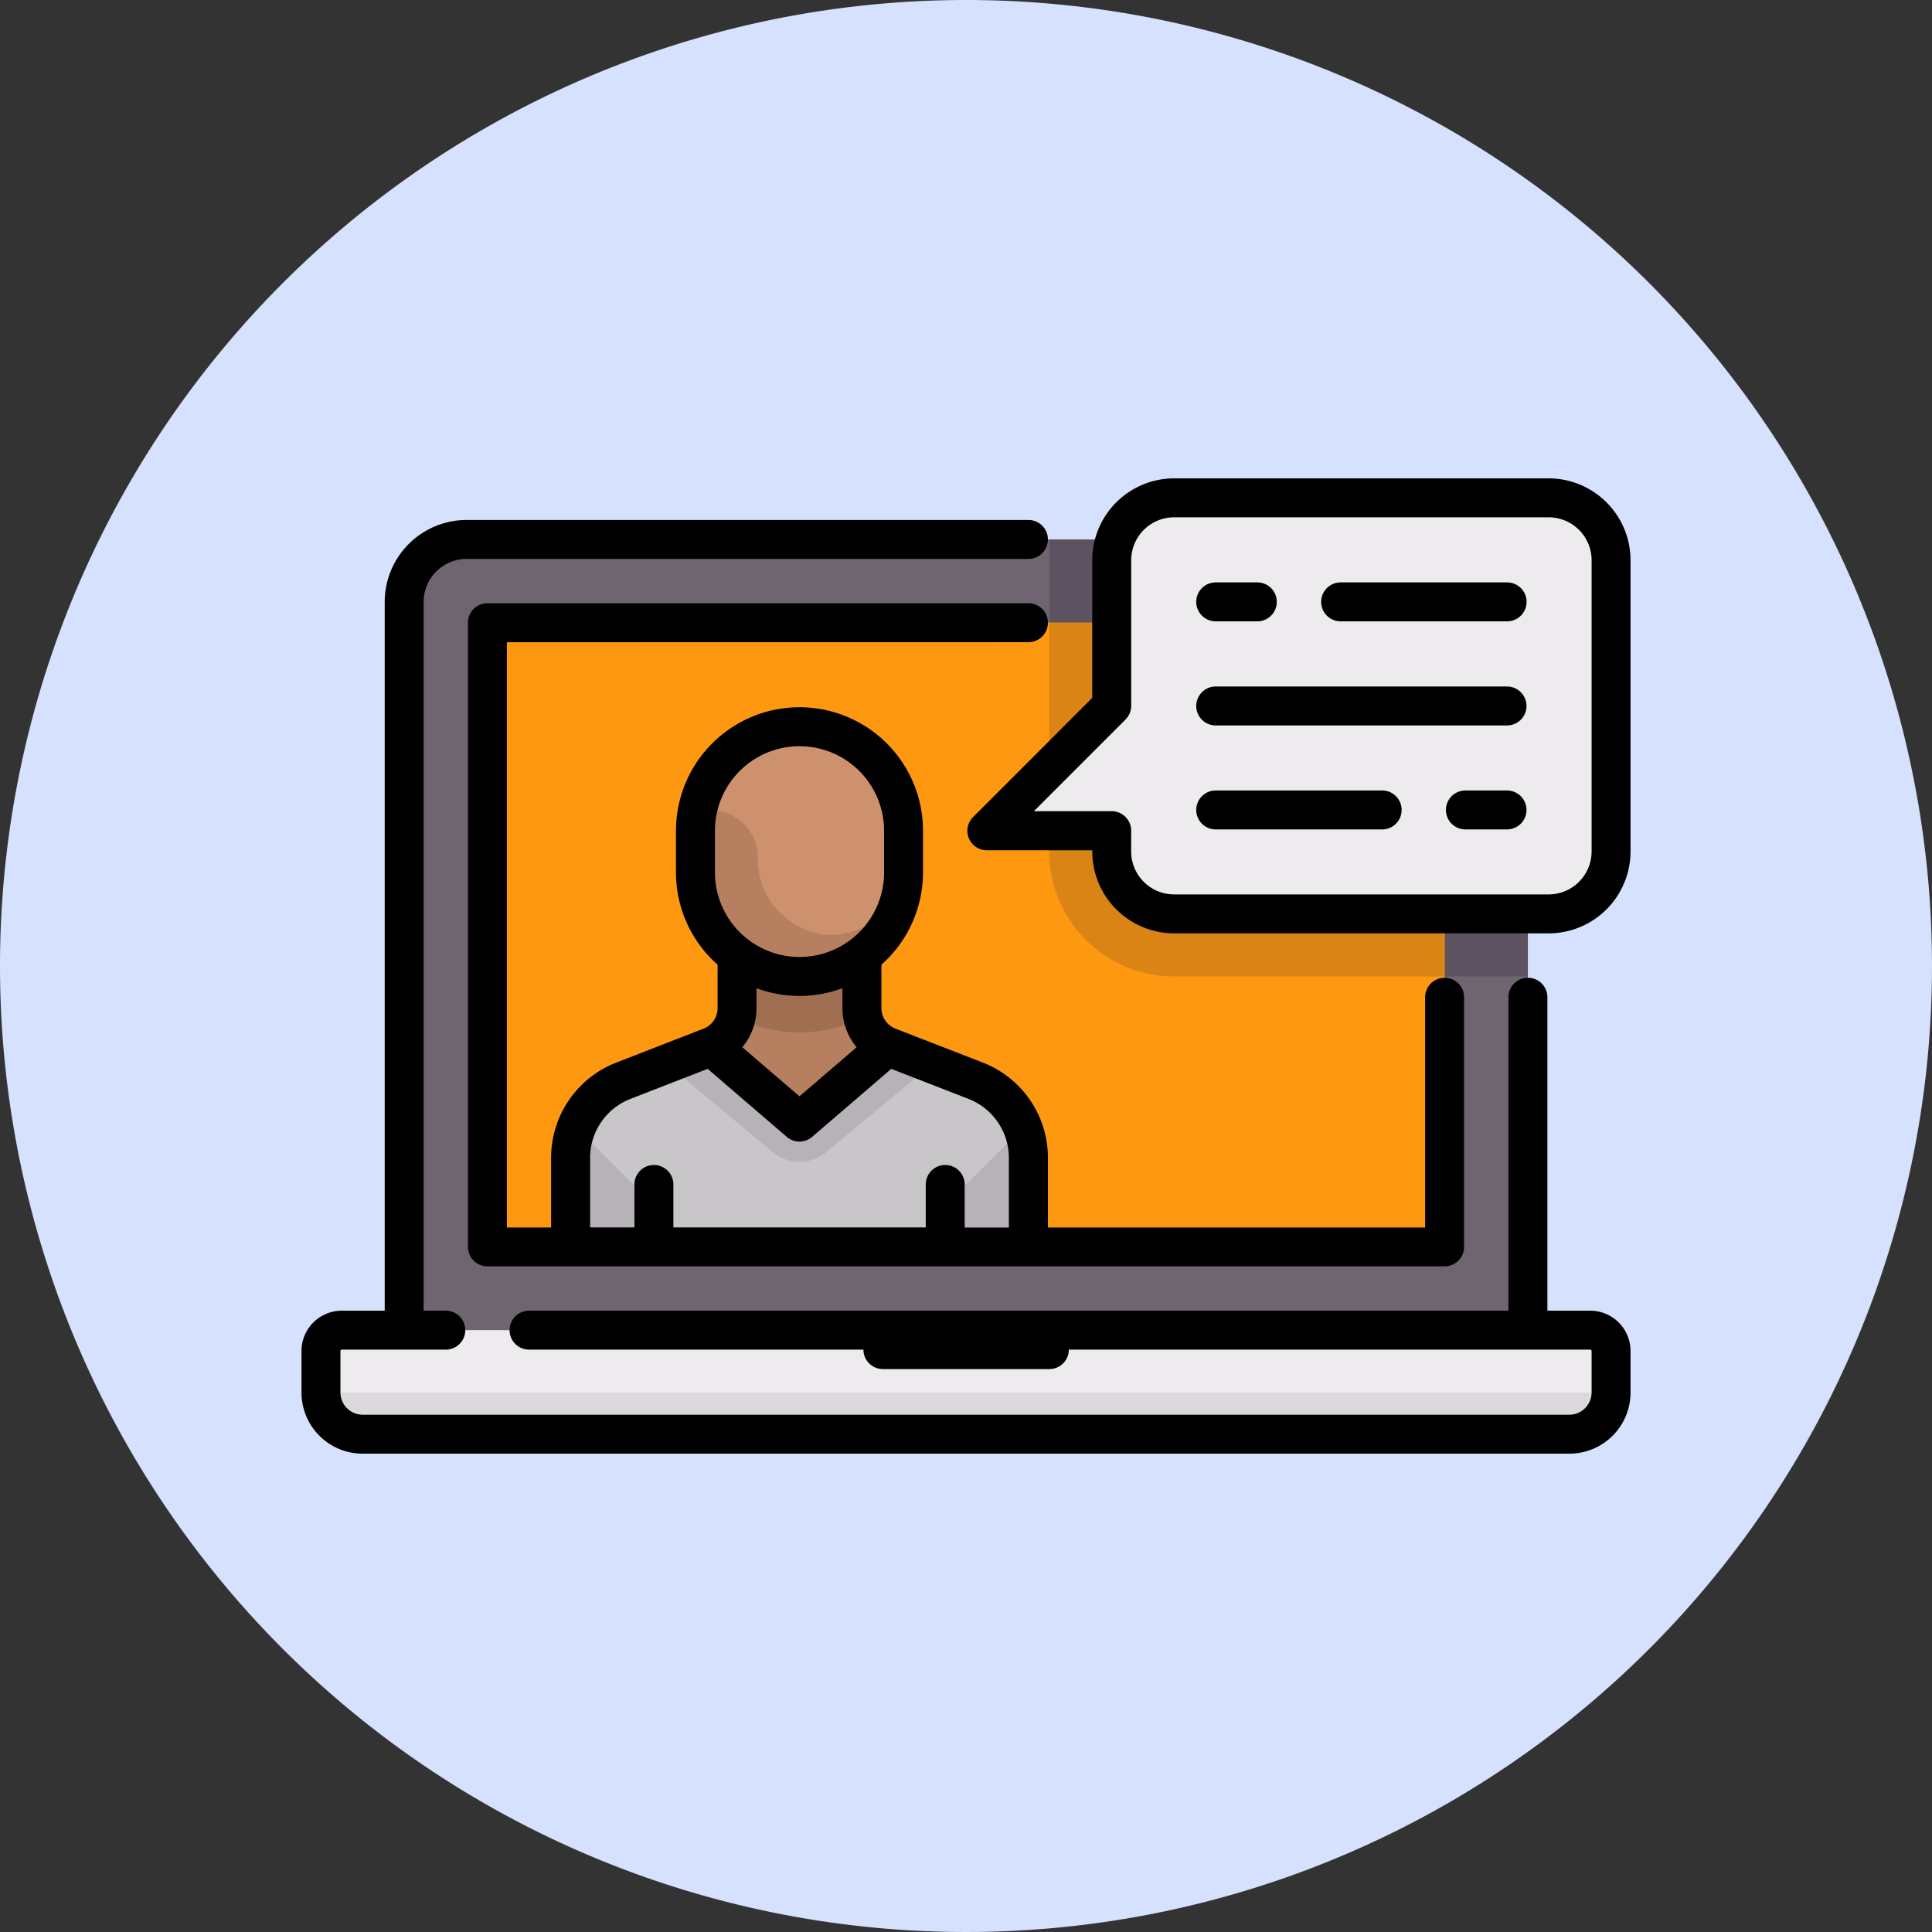 <svg xmlns="http://www.w3.org/2000/svg" width="78" height="78" viewBox="0 0 78 78">
  <rect x="0" y="0" width="78" height="78" fill="#333333" stroke="none"/>
  <g id="Grupo_1105283" data-name="Grupo 1105283" transform="translate(0 0)">
    <g id="Grupo_1095345" data-name="Grupo 1095345" transform="translate(0 0)">
      <path id="Trazado_875520" data-name="Trazado 875520" d="M39,0A39,39,0,1,1,0,39,39,39,0,0,1,39,0Z" fill="#d6e1fd"/>
    </g>
    <g id="video-conferencia_1_" data-name="video-conferencia (1)" transform="translate(12.172 -48.824)">
      <path id="Trazado_890261" data-name="Trazado 890261" d="M84.929,124.433H39.565V94.19a2.52,2.52,0,0,1,2.52-2.52H82.409a2.52,2.52,0,0,1,2.52,2.52Z" transform="translate(-35.419 -21.067)" fill="#6f6571"/>
      <path id="Trazado_890262" data-name="Trazado 890262" d="M304.867,91.669h-16.8v12.6a5.041,5.041,0,0,0,5.04,5.041h14.281V94.189A2.52,2.52,0,0,0,304.867,91.669Z" transform="translate(-257.876 -21.066)" fill="#5d5360"/>
      <path id="Trazado_890283" data-name="Trazado 890283" d="M0,0H38.643V25.2H0Z" transform="translate(7.507 73.963)" fill="#ff9811"/>
      <path id="Trazado_890263" data-name="Trazado 890263" d="M303.606,123.734H288.065v9.241a5.041,5.041,0,0,0,5.04,5.04h10.921V124.154A.42.42,0,0,0,303.606,123.734Z" transform="translate(-257.876 -49.771)" fill="#d98415"/>
      <g id="Grupo_1105560" data-name="Grupo 1105560" transform="translate(0.786 68.923)">
        <path id="Trazado_890264" data-name="Trazado 890264" d="M58.745,396.283H8.34a.84.84,0,0,0-.84.84v1.68a1.68,1.68,0,0,0,1.68,1.68H57.9a1.68,1.68,0,0,0,1.68-1.68v-1.68A.84.84,0,0,0,58.745,396.283Z" transform="translate(-7.5 -362.68)" fill="#edebed"/>
        <path id="Trazado_890265" data-name="Trazado 890265" d="M279.191,78.157v5.881l-3.606,3.606a.84.84,0,0,0,.594,1.434h3.012v.84a2.52,2.52,0,0,0,2.52,2.52h15.121a2.52,2.52,0,0,0,2.52-2.52V78.157a2.52,2.52,0,0,0-2.52-2.52H281.711A2.52,2.52,0,0,0,279.191,78.157Z" transform="translate(-247.268 -75.637)" fill="#edebed"/>
      </g>
      <path id="Trazado_890266" data-name="Trazado 890266" d="M9.18,422.011H57.9a1.68,1.68,0,0,0,1.68-1.68H7.5A1.68,1.68,0,0,0,9.18,422.011Z" transform="translate(-6.714 -315.285)" fill="#dbd9dc"/>
      <path id="Trazado_890267" data-name="Trazado 890267" d="M120.032,257.039l-3.507-1.364a1.68,1.68,0,0,1-1.071-1.566v-2.118h-5.04v2.118a1.68,1.68,0,0,1-1.071,1.566l-3.507,1.364a3.36,3.36,0,0,0-2.142,3.132v3.582h18.482v-3.582A3.36,3.36,0,0,0,120.032,257.039Z" transform="translate(-92.826 -164.587)" fill="#b67f5f"/>
      <path id="Trazado_890268" data-name="Trazado 890268" d="M120.033,290.908l-2.318-.9-3.725,2.661a1.68,1.68,0,0,1-2.052-.076l-3.318-2.765-2.784,1.082a3.36,3.36,0,0,0-2.142,3.132v3.582h18.482V294.04A3.361,3.361,0,0,0,120.033,290.908Z" transform="translate(-92.827 -198.456)" fill="#c9c6ca"/>
      <path id="Trazado_890269" data-name="Trazado 890269" d="M167.822,247.335a5.805,5.805,0,0,0,5.04,0v-3.36h-5.041v3.36Z" transform="translate(-150.234 -157.41)" fill="#a06e50"/>
      <path id="Trazado_890270" data-name="Trazado 890270" d="M155.99,173.895h0a4.2,4.2,0,0,1-4.2-4.2v-1.68a4.2,4.2,0,0,1,4.2-4.2h0a4.2,4.2,0,0,1,4.2,4.2v1.68A4.2,4.2,0,0,1,155.99,173.895Z" transform="translate(-135.883 -85.65)" fill="#cd916e"/>
      <g id="Grupo_1105561" data-name="Grupo 1105561" transform="translate(10.867 91.083)">
        <path id="Trazado_890271" data-name="Trazado 890271" d="M149.642,287.1l-.009-.005-3.583,3.042-3.583-3.042-.009.005-1.773.689,4.291,3.563a1.68,1.68,0,0,0,2.147,0l4.291-3.563Z" transform="translate(-136.809 -287.092)" fill="#b7b2b8"/>
        <path id="Trazado_890272" data-name="Trazado 890272" d="M107.053,322.566a2.52,2.52,0,0,0-.738-1.782l-2.383-2.383a3.342,3.342,0,0,0-.239,1.22V323.2h3.36Z" transform="translate(-103.693 -315.12)" fill="#b7b2b8"/>
        <path id="Trazado_890273" data-name="Trazado 890273" d="M247.984,322.566a2.52,2.52,0,0,1,.738-1.782l2.383-2.383a3.342,3.342,0,0,1,.239,1.22V323.2h-3.36v-.636Z" transform="translate(-232.863 -315.12)" fill="#b7b2b8"/>
      </g>
      <path id="Trazado_890274" data-name="Trazado 890274" d="M157.093,200.915a3.053,3.053,0,0,1-2.782-3.1,1.934,1.934,0,0,0-1.934-1.934h-.5a4.217,4.217,0,0,0-.085.84v1.68a4.2,4.2,0,1,0,8.4,0v-.42A2.941,2.941,0,0,1,157.093,200.915Z" transform="translate(-135.884 -114.355)" fill="#b67f5f"/>
      <path id="Trazado_890275" data-name="Trazado 890275" d="M52.031,116.093H50.3V103.438a.786.786,0,1,0-1.572,0v12.655H9.187a.786.786,0,0,0,0,1.572h13.5a.786.786,0,0,0,.786.785h6.721a.786.786,0,0,0,.786-.785H52.031a.054.054,0,0,1,.054.054v1.68a.9.9,0,0,1-.894.894H2.466a.9.9,0,0,1-.894-.894v-1.68a.054.054,0,0,1,.054-.054h4.2a.786.786,0,0,0,0-1.572H4.932V87.476a1.736,1.736,0,0,1,1.734-1.734H29.349a.786.786,0,1,0,0-1.572H6.667A3.31,3.31,0,0,0,3.36,87.476v28.617H1.626A1.628,1.628,0,0,0,0,117.719v1.68a2.469,2.469,0,0,0,2.466,2.466H51.191a2.469,2.469,0,0,0,2.466-2.466v-1.68A1.628,1.628,0,0,0,52.031,116.093Z" transform="translate(0 -14.353)"/>
      <path id="Trazado_890276" data-name="Trazado 890276" d="M86.757,117.806a.786.786,0,1,0,0-1.572H64.915a.786.786,0,0,0-.786.786v25.2a.786.786,0,0,0,.786.786h38.644a.786.786,0,0,0,.786-.786V132.142a.786.786,0,0,0-1.572,0v9.295H87.543v-2.8a4.121,4.121,0,0,0-2.644-3.864l-3.507-1.364a.889.889,0,0,1-.57-.833v-1.75A4.975,4.975,0,0,0,82.5,127.1v-1.68a4.986,4.986,0,1,0-9.973,0v1.68a4.974,4.974,0,0,0,1.68,3.728v1.75a.888.888,0,0,1-.57.833l-3.507,1.364a4.12,4.12,0,0,0-2.644,3.864v2.8H65.7v-23.63ZM74.1,125.421a3.414,3.414,0,1,1,6.829,0v1.68a3.414,3.414,0,0,1-6.829,0v-1.68Zm3.414,6.667a4.963,4.963,0,0,0,1.734-.312v.8a2.455,2.455,0,0,0,.573,1.583l-2.308,1.983-2.308-1.983a2.455,2.455,0,0,0,.573-1.583v-.8A4.965,4.965,0,0,0,77.516,132.087Zm-8.455,6.553a2.558,2.558,0,0,1,1.641-2.4l3.107-1.208L77,137.778a.786.786,0,0,0,1.025,0l3.194-2.745,3.107,1.208a2.558,2.558,0,0,1,1.641,2.4v2.8H84.183V139.7a.786.786,0,0,0-1.572,0v1.734H72.422V139.7a.786.786,0,0,0-1.572,0v1.734H69.061v-2.8Z" transform="translate(-57.408 -43.056)"/>
      <path id="Trazado_890277" data-name="Trazado 890277" d="M279.984,68.137H264.863a3.31,3.31,0,0,0-3.306,3.306V77l-4.81,4.81a.786.786,0,0,0,.556,1.342h4.255V83.2a3.31,3.31,0,0,0,3.306,3.306h15.121A3.31,3.31,0,0,0,283.29,83.2V71.443A3.31,3.31,0,0,0,279.984,68.137ZM281.718,83.2a1.736,1.736,0,0,1-1.734,1.734H264.863a1.736,1.736,0,0,1-1.734-1.734v-.84a.786.786,0,0,0-.786-.786H259.2l3.7-3.7a.786.786,0,0,0,.23-.556V71.443a1.736,1.736,0,0,1,1.734-1.734h15.121a1.736,1.736,0,0,1,1.734,1.734V83.2Z" transform="translate(-229.633)"/>
      <path id="Trazado_890278" data-name="Trazado 890278" d="M400.3,108.218h-6.721a.786.786,0,1,0,0,1.572H400.3a.786.786,0,0,0,0-1.572Z" transform="translate(-351.626 -35.881)"/>
      <path id="Trazado_890279" data-name="Trazado 890279" d="M345.479,109.79h1.68a.786.786,0,0,0,0-1.572h-1.68a.786.786,0,1,0,0,1.572Z" transform="translate(-308.57 -35.881)"/>
      <path id="Trazado_890280" data-name="Trazado 890280" d="M357.24,148.3H345.479a.786.786,0,1,0,0,1.572H357.24a.786.786,0,1,0,0-1.572Z" transform="translate(-308.57 -71.76)"/>
      <path id="Trazado_890281" data-name="Trazado 890281" d="M443.35,188.379h-1.68a.786.786,0,1,0,0,1.572h1.68a.786.786,0,0,0,0-1.572Z" transform="translate(-394.68 -107.641)"/>
      <path id="Trazado_890282" data-name="Trazado 890282" d="M352.2,188.379h-6.721a.786.786,0,0,0,0,1.572H352.2a.786.786,0,1,0,0-1.572Z" transform="translate(-308.57 -107.641)"/>
    </g>
  </g>
</svg>
